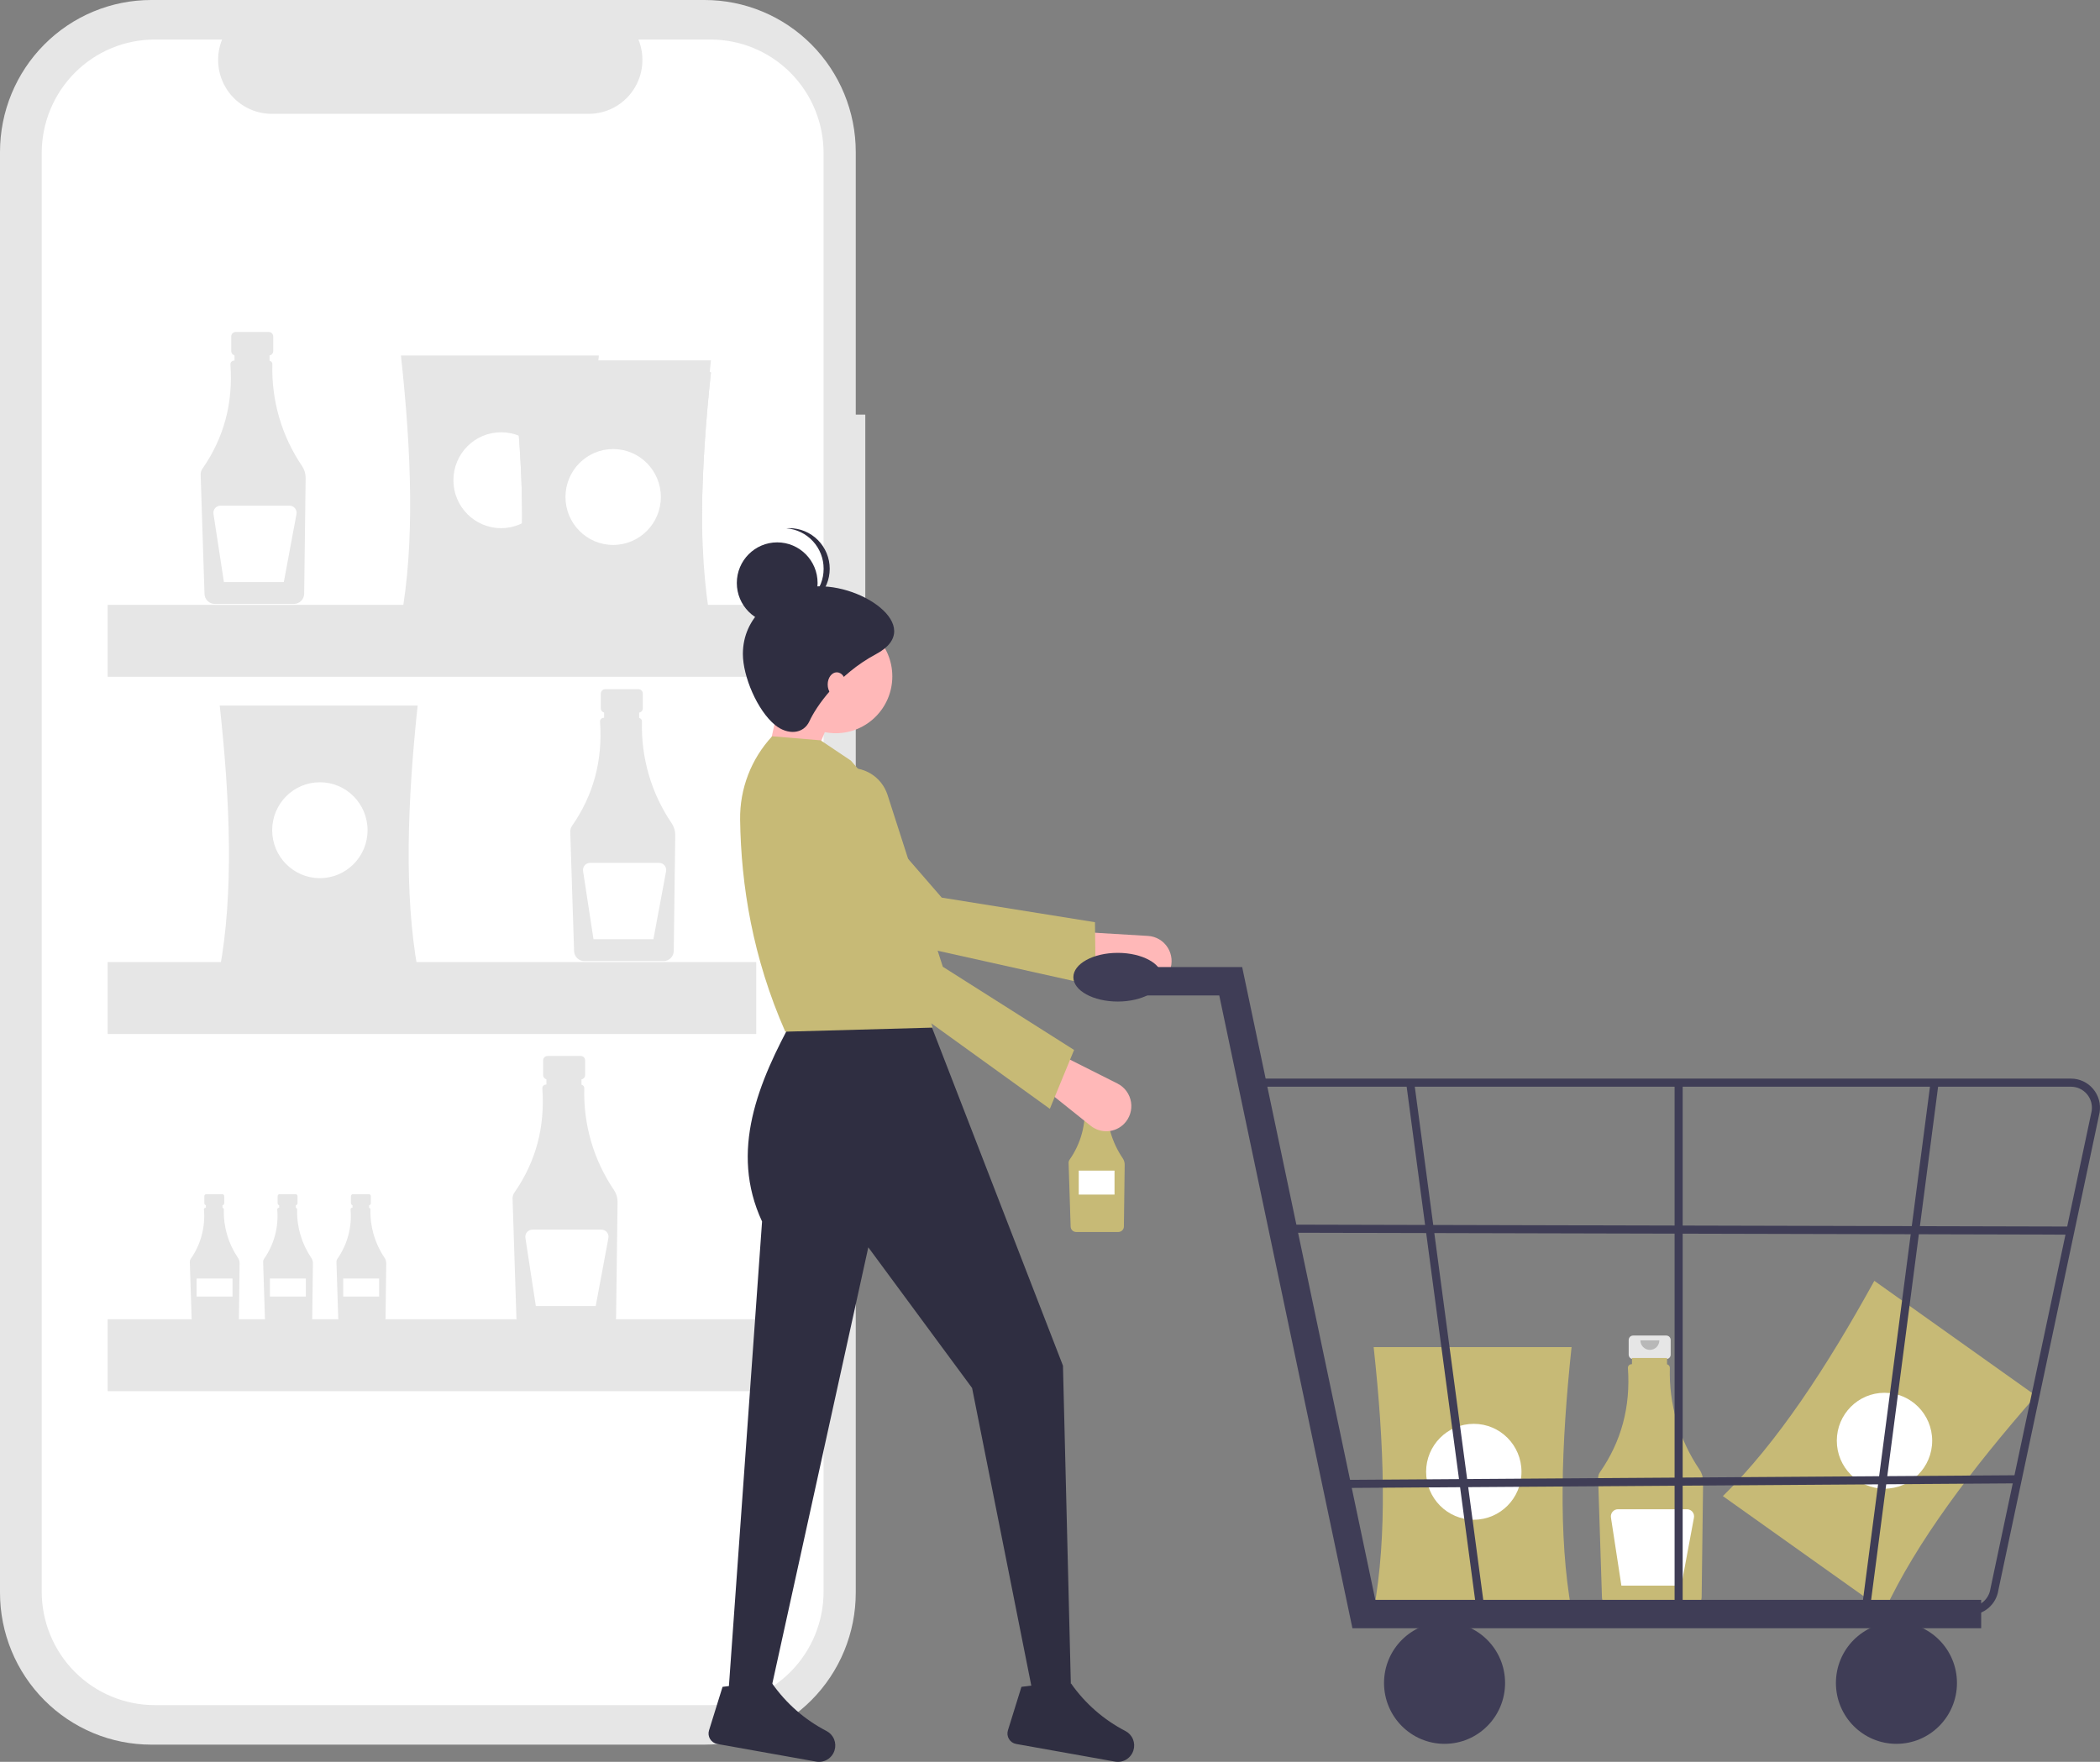 <svg width="230" height="193" viewBox="0 0 230 193" fill="none" xmlns="http://www.w3.org/2000/svg">
<rect x="0" y="0" width="230" height="193" fill="#808080" stroke="none"/>
<g clip-path="url(#clip0_7_77)">
<path d="M94.77 45.416H93.726V16.649C93.726 14.463 93.298 12.298 92.466 10.278C91.634 8.258 90.414 6.422 88.876 4.876C87.339 3.33 85.514 2.104 83.505 1.267C81.496 0.431 79.343 -3.73579e-05 77.168 -3.05175e-05H16.558C14.383 -3.73579e-05 12.23 0.431 10.221 1.267C8.213 2.104 6.387 3.33 4.85 4.876C3.312 6.422 2.092 8.258 1.26 10.278C0.428 12.298 -3.40136e-06 14.463 0 16.649V174.465C-2.04081e-06 176.651 0.428 178.816 1.26 180.836C2.092 182.856 3.312 184.692 4.85 186.238C6.387 187.784 8.213 189.01 10.221 189.847C12.23 190.684 14.383 191.114 16.558 191.114H77.168C79.343 191.114 81.496 190.684 83.505 189.847C85.514 189.01 87.339 187.784 88.876 186.238C90.414 184.692 91.634 182.856 92.466 180.836C93.298 178.816 93.726 176.651 93.726 174.465V65.892H94.77V45.416Z" fill="#E6E6E6"/>
<path d="M77.836 4.332H69.925C70.289 5.229 70.427 6.202 70.329 7.165C70.231 8.129 69.898 9.053 69.361 9.857C68.824 10.662 68.098 11.32 67.248 11.776C66.397 12.231 65.449 12.47 64.486 12.47H29.763C28.799 12.47 27.851 12.231 27 11.776C26.15 11.32 25.424 10.662 24.887 9.857C24.35 9.053 24.017 8.129 23.919 7.165C23.821 6.202 23.96 5.229 24.323 4.332H16.934C15.31 4.332 13.702 4.653 12.202 5.278C10.702 5.903 9.339 6.819 8.19 7.973C7.042 9.128 6.131 10.498 5.51 12.007C4.889 13.515 4.569 15.132 4.569 16.765V174.349C4.569 175.982 4.889 177.599 5.51 179.107C6.131 180.616 7.042 181.987 8.19 183.141C9.339 184.296 10.702 185.211 12.202 185.836C13.702 186.461 15.31 186.783 16.934 186.783H77.836C79.46 186.783 81.068 186.461 82.568 185.836C84.069 185.211 85.432 184.296 86.58 183.141C87.728 181.987 88.639 180.616 89.26 179.107C89.882 177.599 90.202 175.982 90.202 174.349V16.765C90.202 15.132 89.882 13.515 89.26 12.007C88.639 10.498 87.728 9.128 86.58 7.973C85.432 6.819 84.069 5.903 82.568 5.278C81.068 4.653 79.46 4.332 77.836 4.332Z" fill="white"/>
<path d="M29.442 36.367H25.806C25.678 36.367 25.555 36.418 25.465 36.509C25.375 36.6 25.324 36.723 25.324 36.852V38.456C25.324 38.585 25.375 38.708 25.465 38.799C25.555 38.89 25.678 38.941 25.806 38.941H26.409V41.346H28.84V38.941H29.442C29.57 38.941 29.693 38.89 29.783 38.799C29.873 38.708 29.924 38.585 29.924 38.456V36.852C29.924 36.723 29.873 36.6 29.783 36.509C29.693 36.418 29.57 36.367 29.442 36.367Z" fill="#E6E6E6"/>
<path d="M33.084 51.055C30.857 47.778 29.719 43.877 29.832 39.91C29.834 39.818 29.805 39.729 29.748 39.657C29.692 39.584 29.613 39.534 29.524 39.514V38.821H25.684V39.504H25.631C25.526 39.505 25.426 39.546 25.352 39.621C25.279 39.695 25.237 39.796 25.237 39.901C25.237 39.911 25.238 39.92 25.238 39.93C25.541 44.171 24.519 47.974 22.174 51.339C22.038 51.533 21.97 51.765 21.977 52.001L22.397 65.062C22.407 65.354 22.529 65.63 22.736 65.833C22.944 66.037 23.222 66.151 23.512 66.154H32.198C32.491 66.151 32.772 66.034 32.98 65.827C33.189 65.619 33.308 65.338 33.314 65.043L33.475 52.362C33.48 51.896 33.344 51.44 33.084 51.055Z" fill="#E6E6E6"/>
<path d="M31.709 55.393H24.148C24.036 55.393 23.926 55.418 23.824 55.465C23.723 55.512 23.632 55.58 23.559 55.666C23.486 55.751 23.433 55.851 23.402 55.96C23.371 56.068 23.364 56.181 23.381 56.293L24.524 63.76H31.084L32.472 56.318C32.493 56.205 32.489 56.089 32.461 55.978C32.432 55.867 32.379 55.764 32.307 55.675C32.234 55.587 32.142 55.516 32.039 55.468C31.936 55.419 31.823 55.393 31.709 55.393Z" fill="white"/>
<path d="M69.921 75.494H66.285C66.157 75.494 66.034 75.545 65.944 75.636C65.854 75.727 65.803 75.85 65.803 75.979V77.584C65.803 77.712 65.854 77.836 65.944 77.927C66.034 78.017 66.157 78.069 66.285 78.069H66.888V80.473H69.319V78.069H69.921C70.049 78.069 70.172 78.017 70.262 77.927C70.353 77.836 70.403 77.712 70.403 77.584V75.979C70.403 75.85 70.353 75.727 70.262 75.636C70.172 75.545 70.049 75.494 69.921 75.494Z" fill="#E6E6E6"/>
<path d="M73.563 90.182C71.336 86.906 70.198 83.004 70.311 79.037C70.313 78.945 70.284 78.856 70.227 78.784C70.171 78.712 70.092 78.661 70.003 78.641V77.948H66.163V78.632H66.11C66.058 78.632 66.007 78.642 65.959 78.662C65.911 78.682 65.868 78.711 65.832 78.748C65.795 78.785 65.766 78.829 65.746 78.877C65.727 78.925 65.716 78.976 65.716 79.028C65.716 79.038 65.717 79.048 65.718 79.057C66.02 83.298 64.998 87.101 62.653 90.467C62.517 90.66 62.449 90.892 62.456 91.128L62.876 104.19C62.886 104.481 63.008 104.757 63.215 104.961C63.423 105.164 63.701 105.279 63.991 105.281H72.677C72.97 105.279 73.251 105.161 73.46 104.954C73.668 104.747 73.787 104.465 73.793 104.171L73.955 91.489C73.959 91.024 73.823 90.568 73.563 90.182Z" fill="#E6E6E6"/>
<path d="M72.188 94.521H64.627C64.516 94.521 64.405 94.545 64.303 94.592C64.201 94.639 64.111 94.708 64.038 94.793C63.965 94.879 63.912 94.979 63.881 95.087C63.85 95.195 63.843 95.309 63.86 95.42L65.003 102.888H71.564L72.951 95.445C72.972 95.332 72.968 95.216 72.94 95.106C72.911 94.995 72.859 94.891 72.786 94.803C72.713 94.715 72.621 94.644 72.518 94.595C72.415 94.546 72.302 94.521 72.188 94.521H72.188Z" fill="white"/>
<path d="M24.33 130.809H22.605C22.544 130.809 22.486 130.833 22.443 130.876C22.401 130.919 22.377 130.978 22.377 131.039V131.8C22.377 131.861 22.401 131.919 22.443 131.963C22.486 132.006 22.544 132.03 22.605 132.03H22.891V133.171H24.044V132.03H24.33C24.391 132.03 24.449 132.006 24.492 131.963C24.535 131.919 24.559 131.861 24.559 131.8V131.039C24.559 130.978 24.535 130.919 24.492 130.876C24.449 130.833 24.391 130.809 24.33 130.809Z" fill="#E6E6E6"/>
<path d="M26.058 137.776C25.001 136.222 24.461 134.371 24.515 132.489C24.516 132.446 24.502 132.403 24.475 132.369C24.449 132.335 24.411 132.311 24.369 132.302V131.973H22.547V132.297H22.522C22.498 132.297 22.473 132.302 22.451 132.311C22.428 132.321 22.407 132.335 22.39 132.352C22.373 132.37 22.359 132.39 22.35 132.413C22.34 132.436 22.335 132.461 22.335 132.485C22.335 132.49 22.336 132.494 22.336 132.499C22.504 134.419 21.989 136.337 20.882 137.911C20.818 138.003 20.785 138.113 20.789 138.225L20.988 144.42C20.993 144.559 21.051 144.69 21.149 144.786C21.248 144.883 21.379 144.937 21.517 144.938H25.637C25.776 144.937 25.91 144.881 26.008 144.783C26.107 144.684 26.164 144.551 26.166 144.411L26.243 138.396C26.245 138.175 26.181 137.959 26.058 137.776Z" fill="#E6E6E6"/>
<path d="M25.465 140.053H21.533V142.03H25.465V140.053Z" fill="white"/>
<path d="M32.359 130.809H30.634C30.574 130.809 30.516 130.833 30.473 130.876C30.43 130.919 30.406 130.978 30.406 131.039V131.8C30.406 131.861 30.43 131.919 30.473 131.963C30.516 132.006 30.574 132.03 30.634 132.03H30.92V133.171H32.074V132.03H32.359C32.42 132.03 32.478 132.006 32.521 131.963C32.564 131.919 32.588 131.861 32.588 131.8V131.039C32.588 130.978 32.564 130.919 32.521 130.876C32.478 130.833 32.42 130.809 32.359 130.809Z" fill="#E6E6E6"/>
<path d="M34.087 137.776C33.031 136.222 32.49 134.371 32.544 132.489C32.545 132.446 32.531 132.403 32.505 132.369C32.478 132.335 32.44 132.311 32.398 132.302V131.973H30.576V132.297H30.551C30.527 132.297 30.503 132.302 30.48 132.311C30.457 132.321 30.437 132.335 30.419 132.352C30.402 132.37 30.388 132.39 30.379 132.413C30.369 132.436 30.365 132.461 30.365 132.485C30.365 132.49 30.365 132.494 30.365 132.499C30.533 134.419 30.018 136.337 28.911 137.911C28.847 138.003 28.815 138.113 28.818 138.225L29.017 144.42C29.022 144.559 29.08 144.69 29.178 144.786C29.277 144.883 29.409 144.937 29.546 144.938H33.667C33.806 144.937 33.939 144.881 34.038 144.783C34.136 144.684 34.193 144.551 34.196 144.411L34.273 138.396C34.275 138.175 34.21 137.959 34.087 137.776Z" fill="#E6E6E6"/>
<path d="M33.494 140.053H29.562V142.03H33.494V140.053Z" fill="white"/>
<path d="M40.389 130.809H38.664C38.603 130.809 38.545 130.833 38.502 130.876C38.459 130.919 38.435 130.978 38.435 131.039V131.8C38.435 131.861 38.459 131.919 38.502 131.963C38.545 132.006 38.603 132.03 38.664 132.03H38.95V133.171H40.103V132.03H40.389C40.449 132.03 40.507 132.006 40.55 131.963C40.593 131.919 40.617 131.861 40.617 131.8V131.039C40.617 130.978 40.593 130.919 40.55 130.876C40.507 130.833 40.449 130.809 40.389 130.809Z" fill="#E6E6E6"/>
<path d="M42.116 137.776C41.06 136.222 40.52 134.371 40.574 132.489C40.574 132.446 40.56 132.403 40.534 132.369C40.507 132.335 40.47 132.311 40.428 132.302V131.973H38.606V132.297H38.581C38.556 132.297 38.532 132.302 38.509 132.311C38.486 132.321 38.466 132.335 38.449 132.352C38.431 132.37 38.417 132.39 38.408 132.413C38.399 132.436 38.394 132.461 38.394 132.485C38.394 132.49 38.394 132.494 38.395 132.499C38.563 134.419 38.047 136.337 36.941 137.911C36.877 138.003 36.844 138.113 36.847 138.225L37.047 144.42C37.051 144.559 37.109 144.69 37.208 144.786C37.306 144.883 37.438 144.937 37.575 144.938H41.696C41.835 144.937 41.968 144.881 42.067 144.783C42.166 144.684 42.222 144.551 42.225 144.411L42.302 138.396C42.304 138.175 42.239 137.959 42.116 137.776Z" fill="#E6E6E6"/>
<path d="M41.523 140.053H37.592V142.03H41.523V140.053Z" fill="white"/>
<path d="M63.604 115.672H59.968C59.904 115.672 59.842 115.684 59.783 115.709C59.725 115.733 59.672 115.769 59.627 115.814C59.582 115.859 59.547 115.912 59.522 115.971C59.498 116.03 59.486 116.093 59.486 116.157V117.762C59.486 117.89 59.536 118.013 59.627 118.104C59.717 118.195 59.84 118.246 59.968 118.246H60.57V120.651H63.002V118.246H63.604C63.732 118.246 63.855 118.195 63.945 118.104C64.035 118.013 64.086 117.89 64.086 117.762V116.157C64.086 116.093 64.074 116.03 64.049 115.971C64.025 115.912 63.99 115.859 63.945 115.814C63.9 115.769 63.847 115.733 63.789 115.709C63.73 115.684 63.667 115.672 63.604 115.672Z" fill="#E6E6E6"/>
<path d="M67.246 130.36C65.019 127.083 63.881 123.182 63.994 119.215C63.996 119.123 63.966 119.034 63.91 118.962C63.854 118.89 63.775 118.839 63.686 118.819V118.126H59.846V118.809H59.793C59.741 118.81 59.69 118.82 59.642 118.84C59.594 118.86 59.551 118.889 59.514 118.926C59.478 118.963 59.449 119.006 59.429 119.055C59.409 119.103 59.399 119.154 59.399 119.206C59.399 119.216 59.4 119.225 59.4 119.235C59.703 123.476 58.681 127.279 56.335 130.644C56.2 130.838 56.132 131.07 56.139 131.306L56.559 144.368C56.569 144.659 56.691 144.935 56.898 145.139C57.106 145.342 57.384 145.457 57.674 145.459H66.36C66.653 145.457 66.934 145.339 67.142 145.132C67.351 144.924 67.47 144.643 67.476 144.348L67.638 131.667C67.642 131.201 67.506 130.745 67.246 130.36Z" fill="#E6E6E6"/>
<path d="M65.871 134.699H58.31C58.198 134.699 58.088 134.723 57.986 134.77C57.884 134.817 57.794 134.885 57.721 134.971C57.648 135.056 57.595 135.157 57.564 135.265C57.533 135.373 57.526 135.487 57.543 135.598L58.686 143.066H65.246L66.634 135.623C66.655 135.51 66.651 135.394 66.623 135.283C66.594 135.172 66.541 135.069 66.469 134.981C66.396 134.892 66.304 134.821 66.201 134.773C66.098 134.724 65.985 134.699 65.871 134.699Z" fill="white"/>
<path d="M65.589 67.835H43.913C45.429 59.597 45.08 49.648 43.913 38.949H65.589C64.454 49.648 64.114 59.597 65.589 67.835Z" fill="#E6E6E6"/>
<path d="M54.882 57.856C57.767 57.856 60.105 55.505 60.105 52.605C60.105 49.704 57.767 47.352 54.882 47.352C51.997 47.352 49.659 49.704 49.659 52.605C49.659 55.505 51.997 57.856 54.882 57.856Z" fill="white"/>
<path d="M45.742 106.175H24.066C25.581 97.936 25.232 87.988 24.066 77.289H45.742C44.606 87.988 44.266 97.936 45.742 106.175Z" fill="#E6E6E6"/>
<path d="M35.034 96.196C37.919 96.196 40.257 93.845 40.257 90.944C40.257 88.043 37.919 85.692 35.034 85.692C32.15 85.692 29.811 88.043 29.811 90.944C29.811 93.845 32.15 96.196 35.034 96.196Z" fill="white"/>
<path d="M77.864 69.674H56.188C57.703 61.435 57.355 51.486 56.188 40.788H77.864C76.728 51.486 76.388 61.435 77.864 69.674Z" fill="#E6E6E6"/>
<path d="M67.156 59.695C70.041 59.695 72.379 57.343 72.379 54.443C72.379 51.542 70.041 49.191 67.156 49.191C64.272 49.191 61.933 51.542 61.933 54.443C61.933 57.343 64.272 59.695 67.156 59.695Z" fill="white"/>
<path d="M77.864 68.361H56.188C57.703 60.122 57.355 50.173 56.188 39.474H77.864C76.728 50.173 76.388 60.122 77.864 68.361Z" fill="#E6E6E6"/>
<path d="M67.156 58.382C70.041 58.382 72.379 56.03 72.379 53.13C72.379 50.229 70.041 47.878 67.156 47.878C64.272 47.878 61.933 50.229 61.933 53.13C61.933 56.03 64.272 58.382 67.156 58.382Z" fill="white"/>
<path d="M77.864 69.674H56.188C57.703 61.435 57.355 51.486 56.188 40.788H77.864C76.728 51.486 76.388 61.435 77.864 69.674Z" fill="#E6E6E6"/>
<path d="M67.156 59.695C70.041 59.695 72.379 57.343 72.379 54.443C72.379 51.542 70.041 49.191 67.156 49.191C64.272 49.191 61.933 51.542 61.933 54.443C61.933 57.343 64.272 59.695 67.156 59.695Z" fill="white"/>
<path d="M82.826 66.26H11.791V74.138H82.826V66.26Z" fill="#E6E6E6"/>
<path d="M82.826 105.387H11.791V113.265H82.826V105.387Z" fill="#E6E6E6"/>
<path d="M82.826 144.514H11.791V152.392H82.826V144.514Z" fill="#E6E6E6"/>
<path d="M206.393 176.475L188.696 163.889C194.664 158.043 200.093 149.718 205.284 140.306L222.981 152.892C215.91 160.967 209.919 168.892 206.393 176.475Z" fill="#C7BA76"/>
<path d="M206.397 163.075C209.282 163.075 211.62 160.724 211.62 157.823C211.62 154.923 209.282 152.571 206.397 152.571C203.513 152.571 201.174 154.923 201.174 157.823C201.174 160.724 203.513 163.075 206.397 163.075Z" fill="white"/>
<path d="M121.025 119.042H119.083C119.014 119.042 118.949 119.07 118.9 119.118C118.852 119.167 118.825 119.233 118.825 119.301V120.159C118.825 120.193 118.832 120.226 118.845 120.258C118.858 120.289 118.877 120.318 118.9 120.342C118.924 120.366 118.953 120.385 118.984 120.398C119.015 120.411 119.049 120.418 119.083 120.418H119.405V121.702H120.703V120.418H121.025C121.093 120.418 121.159 120.39 121.207 120.342C121.256 120.293 121.283 120.227 121.283 120.159V119.301C121.283 119.233 121.256 119.167 121.207 119.118C121.159 119.07 121.093 119.042 121.025 119.042Z" fill="#E6E6E6"/>
<path d="M122.971 126.889C121.781 125.138 121.173 123.054 121.233 120.935C121.235 120.886 121.219 120.838 121.189 120.8C121.159 120.761 121.116 120.734 121.069 120.724V120.353H119.017V120.718H118.989C118.962 120.718 118.934 120.724 118.909 120.735C118.883 120.745 118.86 120.761 118.84 120.781C118.821 120.8 118.805 120.824 118.795 120.849C118.784 120.875 118.779 120.903 118.779 120.93C118.779 120.935 118.779 120.941 118.779 120.946C118.969 123.108 118.389 125.268 117.142 127.041C117.07 127.144 117.033 127.268 117.037 127.394L117.261 134.372C117.267 134.528 117.332 134.675 117.443 134.784C117.554 134.892 117.702 134.954 117.857 134.955H122.497C122.654 134.954 122.804 134.891 122.915 134.78C123.027 134.669 123.091 134.519 123.093 134.362L123.18 127.587C123.182 127.338 123.11 127.095 122.971 126.889Z" fill="#C7BA76"/>
<path opacity="0.2" d="M120.62 119.322C120.62 119.47 120.562 119.612 120.457 119.717C120.353 119.822 120.212 119.88 120.065 119.88C119.917 119.88 119.776 119.822 119.672 119.717C119.567 119.612 119.509 119.47 119.509 119.322" fill="black"/>
<path d="M122.067 128.233H118.15V130.859H122.067V128.233Z" fill="white"/>
<path d="M182.498 146.301H178.862C178.734 146.301 178.612 146.352 178.521 146.443C178.431 146.534 178.38 146.657 178.38 146.786V148.391C178.38 148.519 178.431 148.643 178.521 148.734C178.612 148.824 178.734 148.876 178.862 148.876H179.465V151.28H181.896V148.876H182.498C182.626 148.876 182.749 148.824 182.839 148.734C182.93 148.643 182.98 148.519 182.98 148.391V146.786C182.98 146.657 182.93 146.534 182.839 146.443C182.749 146.352 182.626 146.301 182.498 146.301Z" fill="#E6E6E6"/>
<path d="M186.141 160.989C183.914 157.713 182.775 153.811 182.888 149.844C182.89 149.752 182.861 149.663 182.805 149.591C182.748 149.519 182.669 149.468 182.58 149.448V148.755H178.74V149.439H178.687C178.635 149.439 178.584 149.449 178.536 149.469C178.489 149.489 178.445 149.518 178.409 149.555C178.372 149.592 178.343 149.636 178.323 149.684C178.304 149.732 178.293 149.783 178.294 149.835C178.294 149.845 178.294 149.855 178.295 149.864C178.597 154.105 177.576 157.908 175.23 161.274C175.095 161.467 175.026 161.699 175.033 161.935L175.453 174.997C175.463 175.288 175.585 175.564 175.792 175.768C176 175.971 176.278 176.086 176.568 176.088H185.254C185.548 176.086 185.828 175.968 186.037 175.761C186.245 175.554 186.365 175.272 186.37 174.978L186.532 162.296C186.536 161.831 186.4 161.375 186.141 160.989Z" fill="#C7BA76"/>
<path opacity="0.2" d="M181.74 146.824C181.74 147.101 181.631 147.367 181.436 147.564C181.241 147.76 180.976 147.87 180.7 147.87C180.424 147.87 180.16 147.76 179.965 147.564C179.77 147.367 179.66 147.101 179.66 146.824" fill="black"/>
<path d="M184.765 165.328H177.205C177.093 165.328 176.982 165.352 176.88 165.399C176.779 165.446 176.688 165.515 176.615 165.6C176.543 165.686 176.489 165.786 176.458 165.894C176.427 166.002 176.42 166.116 176.437 166.227L177.58 173.695H184.141L185.528 166.252C185.549 166.14 185.545 166.023 185.517 165.912C185.488 165.801 185.436 165.698 185.363 165.61C185.29 165.522 185.199 165.451 185.095 165.402C184.992 165.353 184.879 165.328 184.765 165.328Z" fill="white"/>
<path d="M172.123 176.455H150.448C151.963 168.216 151.614 158.267 150.448 147.569H172.123C170.988 158.267 170.648 168.216 172.123 176.455Z" fill="#C7BA76"/>
<path d="M161.416 166.476C164.301 166.476 166.639 164.124 166.639 161.224C166.639 158.323 164.301 155.972 161.416 155.972C158.531 155.972 156.193 158.323 156.193 161.224C156.193 164.124 158.531 166.476 161.416 166.476Z" fill="white"/>
<path d="M83.464 85.546L88.33 85.102L91.427 77.54L85.897 74.426L83.464 85.546Z" fill="#FFB8B8"/>
<path d="M128.122 106.306C128.283 105.9 128.347 105.461 128.307 105.026C128.267 104.591 128.125 104.171 127.892 103.802C127.659 103.433 127.343 103.124 126.968 102.902C126.594 102.68 126.172 102.551 125.738 102.525L118.183 102.072L117.07 105.791L124.848 107.939C125.498 108.119 126.191 108.051 126.795 107.75C127.398 107.449 127.871 106.935 128.122 106.306Z" fill="#FFB8B8"/>
<path d="M120.009 108.002L119.926 101.022L103.144 98.329L90.215 83.42C89.543 82.644 88.613 82.14 87.599 82C86.585 81.861 85.555 82.096 84.7 82.662C84.182 83.004 83.746 83.457 83.421 83.987C83.096 84.518 82.892 85.114 82.821 85.733C82.751 86.353 82.817 86.98 83.014 87.57C83.211 88.161 83.535 88.701 83.963 89.152L94.629 102.351L120.009 108.002Z" fill="#C7BA76"/>
<path d="M79.704 186.52H84.127L95.1 136.636L106.467 152.047L113.103 185.408H117.305L116.42 149.6L101.601 111.346H87.003C83.013 118.605 79.884 126.089 83.464 133.809L79.704 186.52Z" fill="#2F2E41"/>
<path d="M110.391 189.55C110.342 189.707 110.327 189.873 110.347 190.037C110.367 190.2 110.421 190.358 110.506 190.499C110.591 190.64 110.705 190.761 110.841 190.854C110.976 190.947 111.13 191.01 111.291 191.039L122.116 192.971C122.544 193.049 122.985 192.968 123.357 192.742C123.73 192.516 124.007 192.16 124.136 191.743C124.262 191.344 124.245 190.914 124.087 190.526C123.928 190.139 123.639 189.821 123.271 189.627C120.89 188.398 118.842 186.607 117.301 184.408C116.111 185.522 114.781 185.417 113.369 184.596L111.872 184.784L110.391 189.55Z" fill="#2F2E41"/>
<path d="M77.656 189.55C77.606 189.707 77.591 189.873 77.611 190.037C77.631 190.2 77.686 190.358 77.771 190.499C77.856 190.64 77.97 190.761 78.105 190.854C78.241 190.947 78.394 191.01 78.556 191.039L89.38 192.971C89.808 193.049 90.25 192.968 90.622 192.742C90.994 192.516 91.271 192.16 91.401 191.743C91.527 191.344 91.51 190.914 91.351 190.526C91.193 190.139 90.904 189.821 90.535 189.627C88.155 188.398 86.107 186.607 84.566 184.408C83.376 185.522 82.046 185.417 80.634 184.596L79.136 184.784L77.656 189.55Z" fill="#2F2E41"/>
<path d="M91.537 80.32C94.957 80.32 97.73 77.532 97.73 74.092C97.73 70.653 94.957 67.865 91.537 67.865C88.117 67.865 85.344 70.653 85.344 74.092C85.344 77.532 88.117 80.32 91.537 80.32Z" fill="#FFB8B8"/>
<path d="M86.007 113.014L102.154 112.569L97.412 97.562C100.359 92.812 97.393 88.067 93.196 83.322L89.878 81.098L84.57 80.653C82.271 83.126 81.014 86.398 81.06 89.782C81.165 97.029 82.442 104.918 86.007 113.014Z" fill="#C7BA76"/>
<path d="M123.105 123.115C123.412 122.806 123.642 122.428 123.776 122.012C123.91 121.596 123.943 121.154 123.874 120.722C123.804 120.291 123.633 119.882 123.376 119.53C123.119 119.178 122.781 118.892 122.393 118.696L115.624 115.291L113.146 118.271L119.456 123.322C119.984 123.744 120.647 123.956 121.32 123.918C121.993 123.88 122.628 123.594 123.105 123.115Z" fill="#FFB8B8"/>
<path d="M114.983 121.465L117.637 115.015L103.261 105.902L97.208 87.08C96.893 86.101 96.236 85.269 95.358 84.74C94.481 84.211 93.442 84.019 92.434 84.201C91.824 84.311 91.246 84.555 90.74 84.914C90.234 85.274 89.812 85.741 89.505 86.282C89.198 86.824 89.014 87.426 88.964 88.047C88.914 88.668 89.001 89.293 89.217 89.877L93.859 106.23L114.983 121.465Z" fill="#C7BA76"/>
<path d="M81.363 71.646C81.363 74.069 82.928 77.822 84.901 79.43C86.23 80.512 87.985 80.467 88.662 78.985C89.356 77.466 91.749 73.893 95.961 71.646C101.575 68.65 93.97 63.525 88.662 64.306C84.673 64.894 81.363 67.592 81.363 71.646Z" fill="#2F2E41"/>
<path d="M85.123 68.31C87.566 68.31 89.546 66.318 89.546 63.862C89.546 61.405 87.566 59.413 85.123 59.413C82.68 59.413 80.699 61.405 80.699 63.862C80.699 66.318 82.68 68.31 85.123 68.31Z" fill="#2F2E41"/>
<path d="M90.21 62.305C90.21 61.183 89.788 60.103 89.029 59.282C88.27 58.46 87.23 57.957 86.118 57.873C86.228 57.865 86.338 57.857 86.45 57.857C87.623 57.857 88.748 58.325 89.578 59.159C90.407 59.994 90.874 61.125 90.874 62.305C90.874 63.484 90.407 64.616 89.578 65.45C88.748 66.284 87.623 66.753 86.45 66.753C86.338 66.753 86.228 66.744 86.118 66.736C87.23 66.653 88.27 66.15 89.029 65.328C89.788 64.506 90.21 63.426 90.21 62.305Z" fill="#2F2E41"/>
<path d="M91.648 76.316C92.197 76.316 92.643 75.719 92.643 74.982C92.643 74.245 92.197 73.647 91.648 73.647C91.098 73.647 90.652 74.245 90.652 74.982C90.652 75.719 91.098 76.316 91.648 76.316Z" fill="#FFB8B8"/>
<path d="M216.985 178.362H148.122L133.539 109.045H121.094V105.935H136.047L150.629 175.252H216.985V178.362Z" fill="#3F3D56"/>
<path d="M158.213 191.026C161.874 191.026 164.842 188.042 164.842 184.361C164.842 180.68 161.874 177.696 158.213 177.696C154.553 177.696 151.585 180.68 151.585 184.361C151.585 188.042 154.553 191.026 158.213 191.026Z" fill="#3F3D56"/>
<path d="M207.705 191.026C211.366 191.026 214.334 188.042 214.334 184.361C214.334 180.68 211.366 177.696 207.705 177.696C204.045 177.696 201.077 180.68 201.077 184.361C201.077 188.042 204.045 191.026 207.705 191.026Z" fill="#3F3D56"/>
<path d="M215.73 176.898H148.729L136.908 118.154H226.823C227.282 118.154 227.735 118.254 228.152 118.447C228.569 118.641 228.939 118.922 229.237 119.273C229.535 119.623 229.755 120.035 229.88 120.479C230.005 120.922 230.033 121.388 229.961 121.844L218.867 174.199C218.753 174.953 218.373 175.639 217.797 176.135C217.221 176.63 216.487 176.901 215.73 176.898ZM149.457 176.009H215.73C216.276 176.011 216.806 175.816 217.222 175.458C217.637 175.101 217.911 174.605 217.994 174.061L229.088 121.706C229.139 121.377 229.119 121.041 229.029 120.72C228.939 120.4 228.781 120.103 228.566 119.85C228.35 119.597 228.083 119.394 227.782 119.254C227.482 119.115 227.154 119.043 226.823 119.043H137.981L149.457 176.009Z" fill="#3F3D56"/>
<path d="M161.754 176.71L154.013 118.671L154.885 118.526L162.626 176.565L161.754 176.71Z" fill="#3F3D56"/>
<path d="M204.802 176.264L203.929 176.122L211.445 118.528L212.317 118.67L204.802 176.264Z" fill="#3F3D56"/>
<path d="M184.292 118.599H183.408V176.637H184.292V118.599Z" fill="#3F3D56"/>
<path d="M141.422 134.151L141.42 135.039L226.97 135.248L226.972 134.359L141.422 134.151Z" fill="#3F3D56"/>
<path d="M220.935 161.603L145.778 162.119L145.784 163.008L220.941 162.491L220.935 161.603Z" fill="#3F3D56"/>
<path d="M122.42 109.712C125.105 109.712 127.281 108.518 127.281 107.046C127.281 105.574 125.105 104.38 122.42 104.38C119.735 104.38 117.559 105.574 117.559 107.046C117.559 108.518 119.735 109.712 122.42 109.712Z" fill="#3F3D56"/>
</g>
<defs>
<clipPath id="clip0_7_77">
<rect width="230" height="193" fill="white"/>
</clipPath>
</defs>
</svg>
